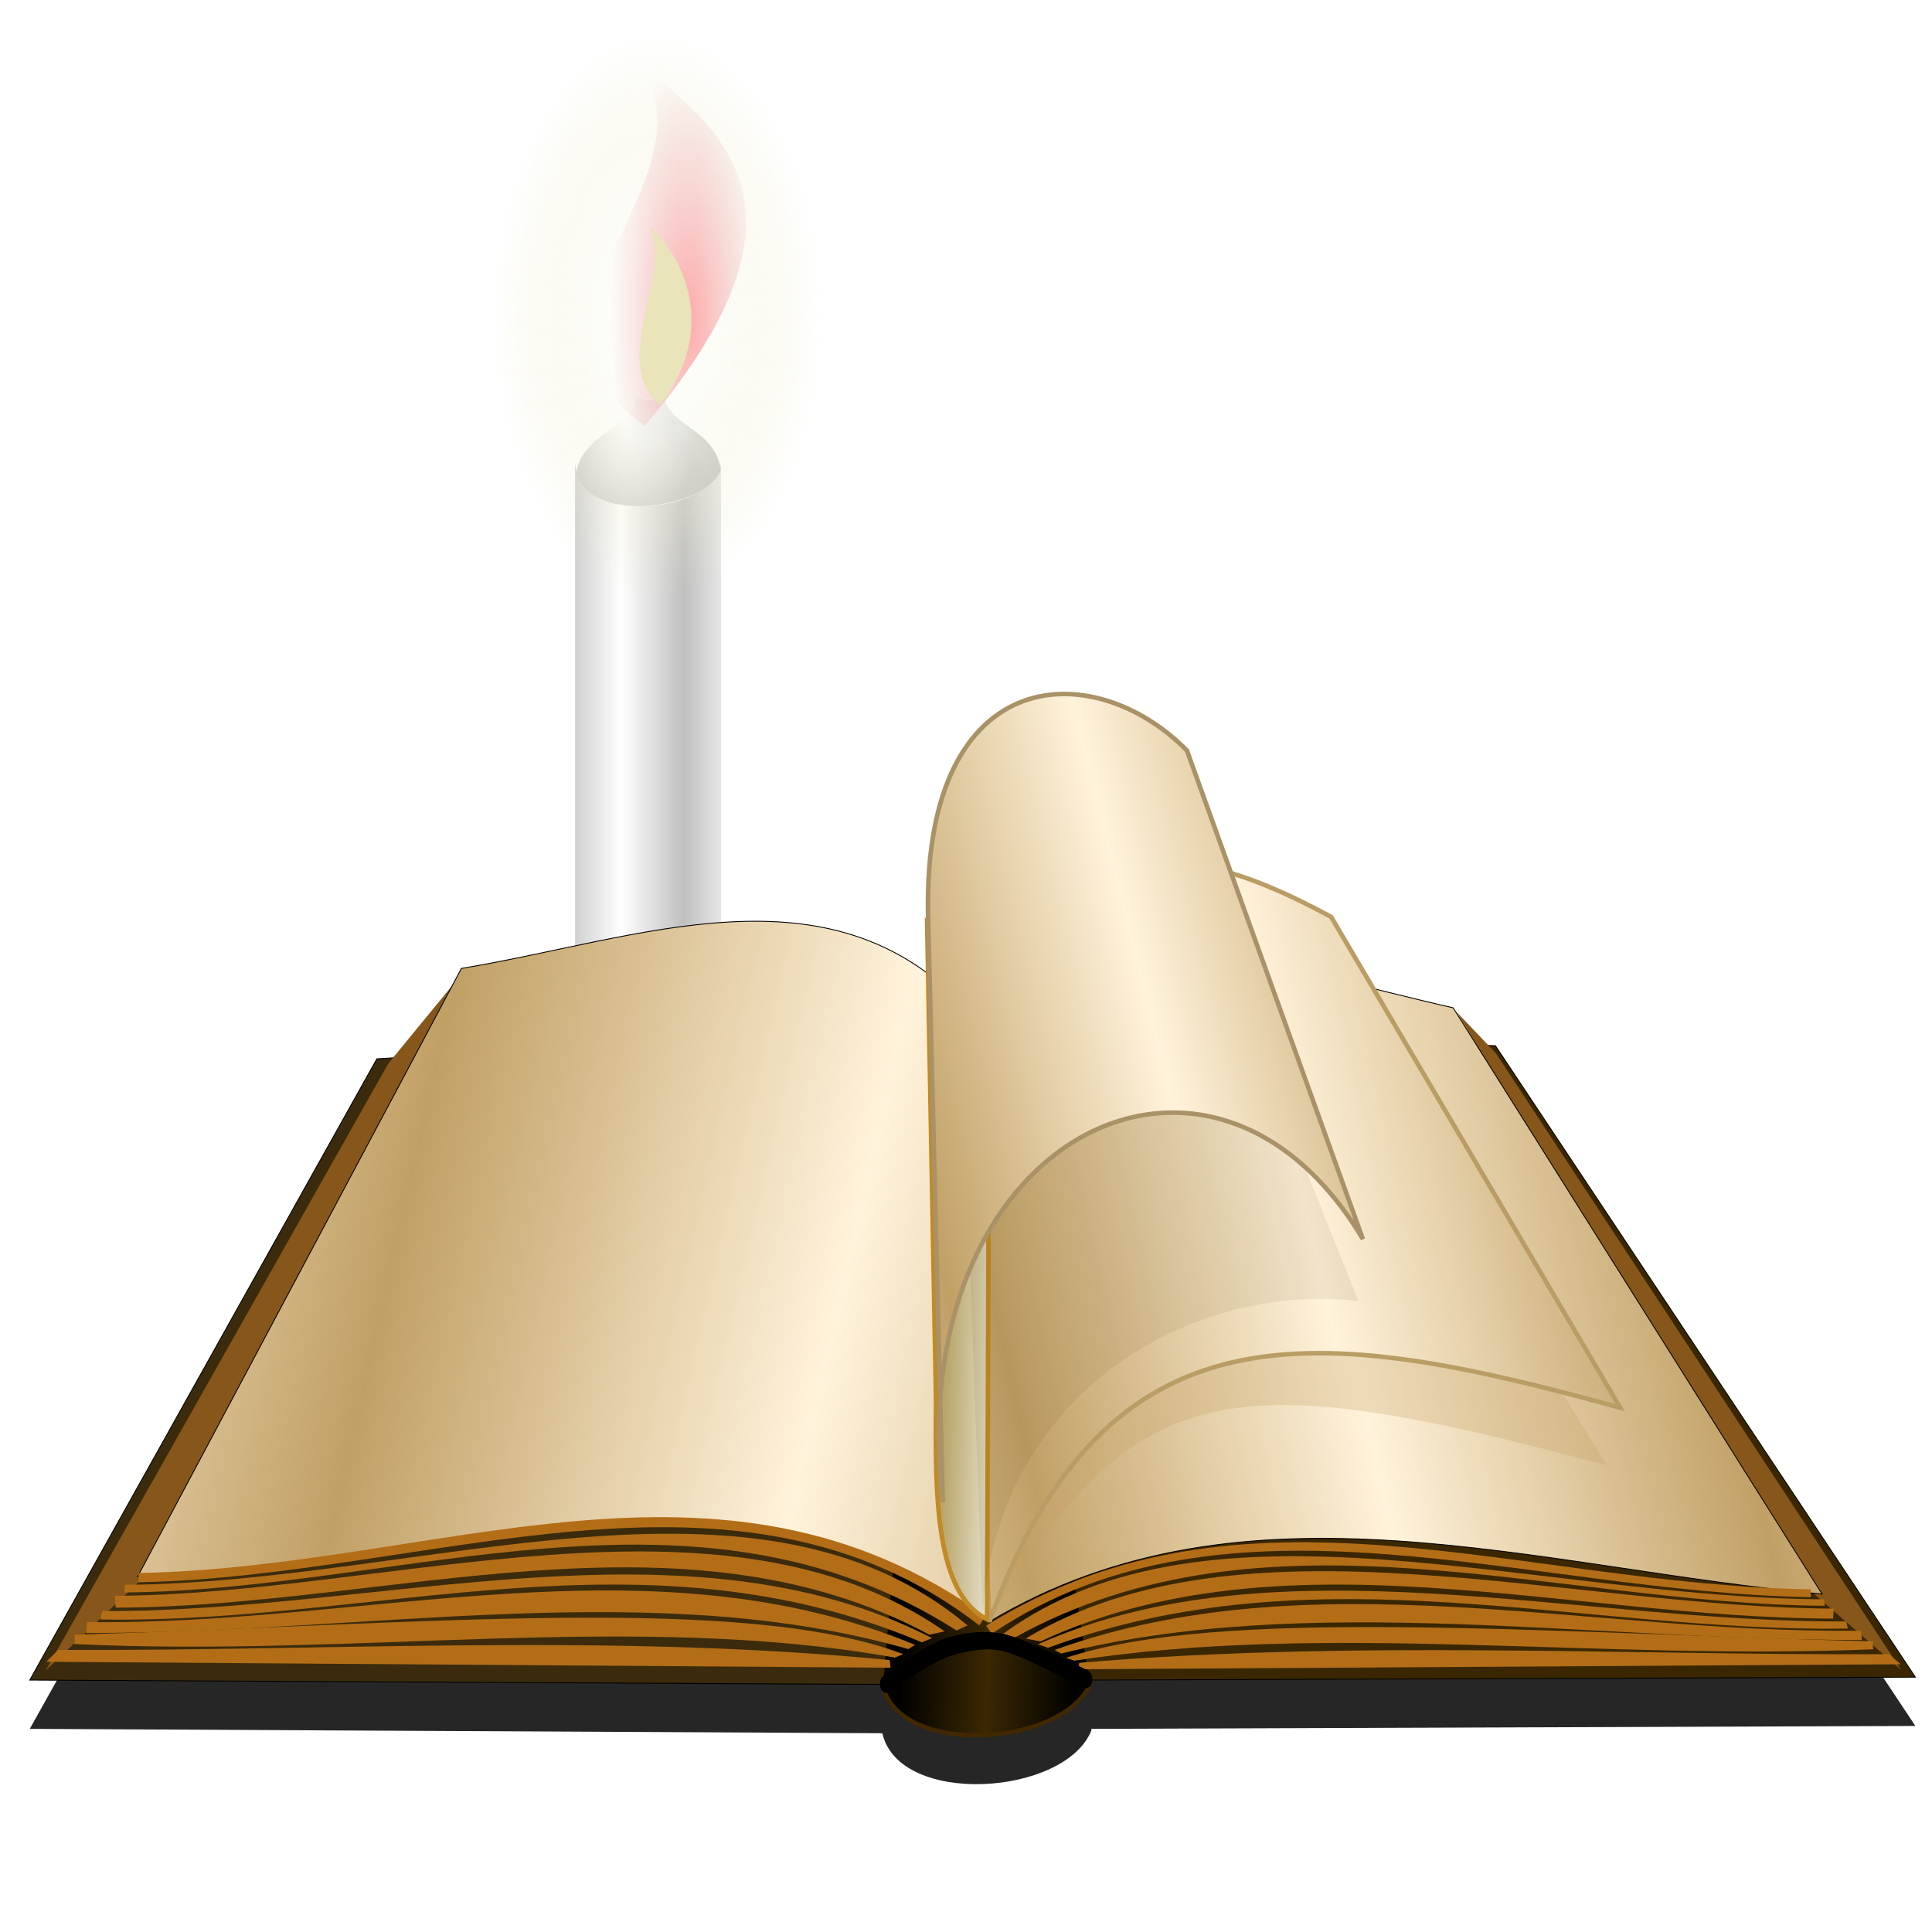<?xml version="1.0" encoding="UTF-8" standalone="no"?>
<!-- Created with Inkscape (http://www.inkscape.org/) -->

<svg
   xmlns:dc="http://purl.org/dc/elements/1.1/"
   xmlns:cc="http://creativecommons.org/ns#"
   xmlns:rdf="http://www.w3.org/1999/02/22-rdf-syntax-ns#"
   xmlns:svg="http://www.w3.org/2000/svg"
   xmlns="http://www.w3.org/2000/svg"
   xmlns:xlink="http://www.w3.org/1999/xlink"
   xmlns:sodipodi="http://sodipodi.sourceforge.net/DTD/sodipodi-0.dtd"
   xmlns:inkscape="http://www.inkscape.org/namespaces/inkscape"
   version="1.1"
   id="svg2"
   width="255"
   height="255"
   viewBox="0 0 255 255"
   sodipodi:docname="xfce4-dict.svg"
   inkscape:version="0.92.5 (2060ec1f9f, 2020-04-08)">
  <defs
     id="defs6">
    <linearGradient
       id="linearGradient1059">
      <stop
         id="stop1055"
         offset="0"
         style="stop-color:#b8a66a;stop-opacity:1" />
      <stop
         id="stop1057"
         offset="1"
         style="stop-color:white;stop-opacity:1" />
    </linearGradient>
    <linearGradient
       inkscape:collect="always"
       id="linearGradient849">
      <stop
         style="stop-color:#000000;stop-opacity:1"
         offset="0"
         id="stop845" />
      <stop
         style="stop-color:#3b2803;stop-opacity:1"
         offset="1"
         id="stop847" />
    </linearGradient>
    <linearGradient
       inkscape:collect="always"
       id="linearGradient833">
      <stop
         style="stop-color:#c1a065;stop-opacity:1"
         offset="0"
         id="stop829" />
      <stop
         style="stop-color:#fff3db;stop-opacity:1"
         offset="1"
         id="stop831" />
    </linearGradient>
    <linearGradient
       inkscape:collect="always"
       xlink:href="#linearGradient833"
       id="linearGradient835"
       x1="542.506"
       y1="1492.623"
       x2="1040.538"
       y2="1605.957"
       gradientUnits="userSpaceOnUse"
       spreadMethod="reflect"
       gradientTransform="matrix(0.115,0,0,0.115,-11.852,0.281)" />
    <linearGradient
       inkscape:collect="always"
       xlink:href="#linearGradient833"
       id="linearGradient843"
       x1="1206.158"
       y1="1467.805"
       x2="1615.96"
       y2="1376.138"
       gradientUnits="userSpaceOnUse"
       spreadMethod="reflect"
       gradientTransform="matrix(0.115,0,0,0.115,-11.852,0.281)" />
    <linearGradient
       inkscape:collect="always"
       xlink:href="#linearGradient849"
       id="linearGradient851"
       x1="1134.497"
       y1="1932.608"
       x2="1235.514"
       y2="1935.941"
       gradientUnits="userSpaceOnUse"
       spreadMethod="reflect"
       gradientTransform="matrix(0.115,0,0,0.115,-11.852,0.281)" />
    <filter
       inkscape:collect="always"
       style="color-interpolation-filters:sRGB"
       id="filter898"
       x="-0.017"
       width="1.033"
       y="-0.044"
       height="1.088">
      <feGaussianBlur
         inkscape:collect="always"
         stdDeviation="1.714"
         id="feGaussianBlur900" />
    </filter>
    <linearGradient
       inkscape:collect="always"
       id="linearGradient1311">
      <stop
         id="stop1305"
         stop-color="#ffffff"
         stop-opacity="0.608" />
      <stop
         id="stop1307"
         offset="0.443"
         stop-color="#f9f8ee"
         stop-opacity="0.535" />
      <stop
         offset="1"
         id="stop1309"
         stop-color="#e9e4b9"
         stop-opacity="0" />
    </linearGradient>
    <linearGradient
       id="linearGradient974"
       inkscape:collect="always">
      <stop
         stop-opacity="1"
         stop-color="#fdfdfd"
         id="stop970" />
      <stop
         stop-opacity="1"
         stop-color="#c0c0c0"
         id="stop972"
         offset="1" />
    </linearGradient>
    <linearGradient
       id="linearGradient964"
       inkscape:collect="always">
      <stop
         stop-opacity="1"
         stop-color="#ffffff"
         id="stop960" />
      <stop
         stop-opacity="1"
         stop-color="#c0c0c0"
         id="stop962"
         offset="1" />
    </linearGradient>
    <linearGradient
       id="linearGradient1186"
       inkscape:collect="always">
      <stop
         stop-opacity="0.229"
         stop-color="#ffffff"
         id="stop1182" />
      <stop
         stop-opacity="0"
         stop-color="#ffefaa"
         id="stop1184"
         offset="1" />
    </linearGradient>
    <linearGradient
       id="linearGradient1111"
       inkscape:collect="always">
      <stop
         stop-opacity="1"
         stop-color="#ffaaaa"
         id="stop1107" />
      <stop
         stop-opacity="0"
         stop-color="#e9b9b9"
         id="stop1109"
         offset="1" />
    </linearGradient>
    <filter
       color-interpolation-filters="sRGB"
       height="1.087"
       y="-0.044"
       width="1.192"
       x="-0.096"
       id="filter1139"
       inkscape:collect="always">
      <feGaussianBlur
         id="feGaussianBlur1141"
         stdDeviation="0.669"
         inkscape:collect="always" />
    </filter>
    <filter
       color-interpolation-filters="sRGB"
       height="1.036"
       y="-0.018"
       width="1.071"
       x="-0.036"
       id="filter1176"
       inkscape:collect="always">
      <feGaussianBlur
         id="feGaussianBlur1178"
         stdDeviation="0.457"
         inkscape:collect="always" />
    </filter>
    <radialGradient
       gradientTransform="translate(120.3,135.41)"
       gradientUnits="userSpaceOnUse"
       r="37.882"
       fy="76.13"
       fx="118.27"
       cy="76.13"
       cx="118.27"
       id="radialGradient1188"
       xlink:href="#linearGradient1186"
       inkscape:collect="always" />
    <radialGradient
       gradientTransform="rotate(19.811,-208.722,491.619)"
       r="37.882"
       fy="76.13"
       fx="118.27"
       cy="76.13"
       cx="118.27"
       gradientUnits="userSpaceOnUse"
       id="radialGradient1193"
       xlink:href="#linearGradient1186"
       inkscape:collect="always" />
    <linearGradient
       gradientTransform="matrix(0.85,0,0,0.85,42.911,4.013)"
       spreadMethod="reflect"
       gradientUnits="userSpaceOnUse"
       y2="154.1"
       x2="219.67"
       y1="154.1"
       x1="207.38"
       id="linearGradient966"
       xlink:href="#linearGradient964"
       inkscape:collect="always" />
    <radialGradient
       gradientUnits="userSpaceOnUse"
       gradientTransform="matrix(-0.006,1.506,-0.828,-0.003,270.979,-258.182)"
       r="14.164"
       fy="60.22"
       fx="208.27"
       cy="60.22"
       cx="208.27"
       id="radialGradient978"
       xlink:href="#linearGradient974"
       inkscape:collect="always" />
    <radialGradient
       r="45.915"
       fy="73.16"
       fx="114.54"
       cy="73.16"
       cx="114.54"
       gradientTransform="matrix(0.591,0,0,1.021,157.636,-37.073)"
       gradientUnits="userSpaceOnUse"
       id="radialGradient992"
       xlink:href="#linearGradient1311"
       inkscape:collect="always" />
    <radialGradient
       r="12.258"
       fy="65.26"
       fx="124.09"
       cy="65.26"
       cx="124.09"
       gradientTransform="matrix(1.253,-0.011,0.036,4.147,62.832,-229.615)"
       gradientUnits="userSpaceOnUse"
       id="radialGradient996"
       xlink:href="#linearGradient1111"
       inkscape:collect="always" />
    <clipPath
       id="clipPath762"
       clipPathUnits="userSpaceOnUse">
      <path
         inkscape:connector-curvature="0"
         id="path760"
         d="M 0,595.28 H 841.89 V 0 H 0 Z" />
    </clipPath>
    <linearGradient
       id="linearGradient3453">
      <stop
         style="stop-color:#dfe2f8;stop-opacity:0.263;"
         offset="0"
         id="stop3455" />
      <stop
         style="stop-color:#2343dc;stop-opacity:0.088;"
         offset="1"
         id="stop3457" />
    </linearGradient>
    <linearGradient
       id="linearGradient3447">
      <stop
         style="stop-color:#dfe2f8;stop-opacity:0.246;"
         offset="0"
         id="stop3449" />
      <stop
         style="stop-color:#2343dc;stop-opacity:0.079;"
         offset="1"
         id="stop3451" />
    </linearGradient>
    <linearGradient
       id="linearGradient3246">
      <stop
         id="stop3248"
         offset="0"
         style="stop-color:#dfe2f8;stop-opacity:0.557;" />
      <stop
         id="stop3250"
         offset="1"
         style="stop-color:#2343dc;stop-opacity:0.202;" />
    </linearGradient>
    <inkscape:perspective
       id="perspective2464"
       inkscape:persp3d-origin="372.04724 : 350.78739 : 1"
       inkscape:vp_z="744.09448 : 526.18109 : 1"
       inkscape:vp_y="0 : 1000 : 0"
       inkscape:vp_x="0 : 526.18109 : 1"
       sodipodi:type="inkscape:persp3d" />
    <radialGradient
       spreadMethod="reflect"
       gradientUnits="userSpaceOnUse"
       gradientTransform="matrix(1.042,0.458,-0.265,0.603,-157.4,373.405)"
       r="288.138"
       fy="-643.857"
       fx="337.648"
       cy="-643.857"
       cx="337.648"
       id="radialGradient3254"
       xlink:href="#linearGradient3246"
       inkscape:collect="always" />
    <radialGradient
       r="288.138"
       fy="-643.857"
       fx="337.648"
       cy="-643.857"
       cx="337.648"
       spreadMethod="reflect"
       gradientTransform="matrix(1.042,0.458,-0.265,0.603,-157.4,373.405)"
       gradientUnits="userSpaceOnUse"
       id="radialGradient3266"
       xlink:href="#linearGradient3246"
       inkscape:collect="always" />
    <radialGradient
       r="288.138"
       fy="-643.857"
       fx="337.648"
       cy="-643.857"
       cx="337.648"
       spreadMethod="reflect"
       gradientTransform="matrix(1.042,0.458,-0.265,0.603,-157.4,373.405)"
       gradientUnits="userSpaceOnUse"
       id="radialGradient3268"
       xlink:href="#linearGradient3246"
       inkscape:collect="always" />
    <radialGradient
       r="288.138"
       fy="-643.857"
       fx="337.648"
       cy="-643.857"
       cx="337.648"
       spreadMethod="reflect"
       gradientTransform="matrix(1.141,0.495,-0.338,0.78,-237.944,474.627)"
       gradientUnits="userSpaceOnUse"
       id="radialGradient3499"
       xlink:href="#linearGradient3246"
       inkscape:collect="always" />
    <radialGradient
       r="288.138"
       fy="-728.833"
       fx="517.407"
       cy="-728.833"
       cx="517.407"
       spreadMethod="reflect"
       gradientTransform="matrix(-1.255,0.223,-0.136,-0.766,1125.028,-503.129)"
       gradientUnits="userSpaceOnUse"
       id="radialGradient3501"
       xlink:href="#linearGradient3246"
       inkscape:collect="always" />
    <inkscape:perspective
       id="perspective2503"
       inkscape:persp3d-origin="128 : 85.333333 : 1"
       inkscape:vp_z="256 : 128 : 1"
       inkscape:vp_y="0 : 1000 : 0"
       inkscape:vp_x="0 : 128 : 1"
       sodipodi:type="inkscape:persp3d" />
    <linearGradient
       id="linearGradient3578">
      <stop
         style="stop-color:#000000;stop-opacity:1;"
         offset="0"
         id="stop3580" />
      <stop
         style="stop-color:#fffcfc;stop-opacity:1;"
         offset="1"
         id="stop3582" />
    </linearGradient>
    <radialGradient
       r="288.138"
       fy="-728.833"
       fx="517.407"
       cy="-728.833"
       cx="517.407"
       spreadMethod="reflect"
       gradientTransform="matrix(0.18,7.13736e-2,4.3547552e-2,-0.11,-8.629,-26.504)"
       gradientUnits="userSpaceOnUse"
       id="radialGradient2552"
       xlink:href="#linearGradient3447"
       inkscape:collect="always" />
    <radialGradient
       r="288.138"
       fy="-643.857"
       fx="337.648"
       cy="-643.857"
       cx="337.648"
       spreadMethod="reflect"
       gradientTransform="matrix(0.178,7.7011928e-2,-5.2910453e-2,0.121,73.894,154.23)"
       gradientUnits="userSpaceOnUse"
       id="radialGradient2555"
       xlink:href="#linearGradient3453"
       inkscape:collect="always" />
    <linearGradient
       id="linearGradient3387"
       inkscape:collect="always">
      <stop
         id="stop3389"
         offset="0"
         style="stop-color:#000000;stop-opacity:1;" />
      <stop
         id="stop3391"
         offset="1"
         style="stop-color:#ffffff;stop-opacity:1" />
    </linearGradient>
    <linearGradient
       id="linearGradient3369"
       inkscape:collect="always">
      <stop
         id="stop3371"
         offset="0"
         style="stop-color:#6465df;stop-opacity:1" />
      <stop
         id="stop3373"
         offset="1"
         style="stop-color:#ffffff;stop-opacity:1" />
    </linearGradient>
    <inkscape:perspective
       sodipodi:type="inkscape:persp3d"
       inkscape:vp_x="0 : 128 : 1"
       inkscape:vp_y="0 : 1000 : 0"
       inkscape:vp_z="256 : 128 : 1"
       inkscape:persp3d-origin="128 : 85.333333 : 1"
       id="perspective3039" />
    <linearGradient
       spreadMethod="reflect"
       gradientUnits="userSpaceOnUse"
       y2="50.574"
       x2="215.891"
       y1="113.364"
       x1="155.814"
       id="linearGradient3375"
       xlink:href="#linearGradient3369"
       inkscape:collect="always" />
    <linearGradient
       gradientUnits="userSpaceOnUse"
       y2="78.618"
       x2="-79.283"
       y1="145.672"
       x1="-81.182"
       id="linearGradient3393"
       xlink:href="#linearGradient3387"
       inkscape:collect="always" />
    <linearGradient
       gradientTransform="matrix(0.458,0,0,0.458,12.358,81.059)"
       y2="50.574"
       x2="215.891"
       y1="113.364"
       x1="155.814"
       spreadMethod="reflect"
       gradientUnits="userSpaceOnUse"
       id="linearGradient3403"
       xlink:href="#linearGradient3369"
       inkscape:collect="always" />
    <inkscape:perspective
       id="perspective2589"
       inkscape:persp3d-origin="250.0002 : 166.6668 : 1"
       inkscape:vp_z="500.0004 : 250.0002 : 1"
       inkscape:vp_y="0 : 1000 : 0"
       inkscape:vp_x="0 : 250.0002 : 1"
       sodipodi:type="inkscape:persp3d" />
    <linearGradient
       id="linearGradient2296">
      <stop
         id="stop2298"
         offset="0"
         style="stop-color:#6274ac;stop-opacity:1;" />
      <stop
         id="stop2300"
         offset="1"
         style="stop-color:#ffffff;stop-opacity:1;" />
    </linearGradient>
    <linearGradient
       id="linearGradient2284">
      <stop
         style="stop-color:#c8c6fd;stop-opacity:1;"
         offset="0"
         id="stop2290" />
      <stop
         style="stop-color:#000c66;stop-opacity:1;"
         offset="1"
         id="stop2292" />
    </linearGradient>
    <linearGradient
       id="linearGradient2797">
      <stop
         id="stop2799"
         offset="0"
         style="stop-color:#d1ff8d;stop-opacity:0;" />
      <stop
         style="stop-color:#a5af46;stop-opacity:0;"
         offset="0.5"
         id="stop2278" />
      <stop
         id="stop2280"
         offset="0.75"
         style="stop-color:#6b8723;stop-opacity:0.29;" />
      <stop
         id="stop2801"
         offset="1"
         style="stop-color:#446000;stop-opacity:1;" />
    </linearGradient>
    <linearGradient
       inkscape:collect="always"
       id="linearGradient2837">
      <stop
         style="stop-color:white;stop-opacity:1"
         offset="0"
         id="stop2839" />
      <stop
         style="stop-color:black;stop-opacity:1"
         offset="1"
         id="stop2841" />
    </linearGradient>
    <linearGradient
       gradientUnits="userSpaceOnUse"
       y2="172.182"
       x2="165.021"
       y1="190.767"
       x1="165.021"
       id="linearGradient2819"
       xlink:href="#linearGradient2837"
       inkscape:collect="always" />
    <linearGradient
       gradientUnits="userSpaceOnUse"
       y2="190.767"
       x2="177.701"
       y1="172.182"
       x1="177.021"
       id="linearGradient2827"
       xlink:href="#linearGradient2837"
       inkscape:collect="always" />
    <linearGradient
       gradientUnits="userSpaceOnUse"
       y2="53.922"
       x2="122.81"
       y1="165.719"
       x1="123.62"
       id="linearGradient2835"
       xlink:href="#linearGradient2837"
       inkscape:collect="always" />
    <linearGradient
       spreadMethod="reflect"
       gradientUnits="userSpaceOnUse"
       y2="165.719"
       x2="145.413"
       y1="77.37"
       x1="144.808"
       id="linearGradient2849"
       xlink:href="#linearGradient2837"
       inkscape:collect="always" />
    <linearGradient
       gradientUnits="userSpaceOnUse"
       y2="204.896"
       x2="113.72"
       y1="41.947"
       x1="121.576"
       id="linearGradient2857"
       xlink:href="#linearGradient2837"
       inkscape:collect="always" />
    <linearGradient
       gradientUnits="userSpaceOnUse"
       y2="42.245"
       x2="150.117"
       y1="202.215"
       x1="142.97"
       id="linearGradient2865"
       xlink:href="#linearGradient2837"
       inkscape:collect="always" />
    <radialGradient
       inkscape:collect="always"
       xlink:href="#linearGradient2843"
       id="radialGradient2851"
       cx="176.72"
       cy="180.444"
       fx="176.72"
       fy="180.444"
       r="31.044"
       gradientTransform="matrix(0.755,3.976438e-2,-4.166753e-2,0.791,50.884,29.535)"
       gradientUnits="userSpaceOnUse"
       spreadMethod="reflect" />
    <linearGradient
       inkscape:collect="always"
       xlink:href="#linearGradient2812"
       id="linearGradient2818"
       x1="176.827"
       y1="236.482"
       x2="41.407"
       y2="-2.121"
       gradientUnits="userSpaceOnUse" />
    <radialGradient
       inkscape:collect="always"
       xlink:href="#linearGradient2804"
       id="radialGradient2810"
       cx="162.274"
       cy="162.09"
       fx="162.274"
       fy="162.09"
       r="107.669"
       gradientTransform="matrix(4.615088e-2,-1.563,1.354,3.997586e-2,-64.674,413.039)"
       gradientUnits="userSpaceOnUse" />
    <linearGradient
       inkscape:collect="always"
       xlink:href="#linearGradient2784"
       id="linearGradient2802"
       gradientUnits="userSpaceOnUse"
       x1="227.377"
       y1="132.288"
       x2="183.265"
       y2="183.267" />
    <linearGradient
       inkscape:collect="always"
       xlink:href="#linearGradient2776"
       id="linearGradient2800"
       gradientUnits="userSpaceOnUse"
       gradientTransform="translate(1.091,103.632)"
       x1="224.81"
       y1="27.97"
       x2="168.538"
       y2="98.264" />
    <linearGradient
       inkscape:collect="always"
       xlink:href="#linearGradient2768"
       id="linearGradient2798"
       gradientUnits="userSpaceOnUse"
       gradientTransform="translate(2.727,101.996)"
       x1="227.384"
       y1="37.255"
       x2="158.175"
       y2="114.137" />
    <linearGradient
       inkscape:collect="always"
       id="linearGradient2768">
      <stop
         style="stop-color:#747474;stop-opacity:1"
         offset="0"
         id="stop2770" />
      <stop
         style="stop-color:#949494;stop-opacity:0"
         offset="1"
         id="stop2772" />
    </linearGradient>
    <linearGradient
       inkscape:collect="always"
       id="linearGradient2776">
      <stop
         style="stop-color:#888888;stop-opacity:1"
         offset="0"
         id="stop2778" />
      <stop
         style="stop-color:black;stop-opacity:0;"
         offset="1"
         id="stop2780" />
    </linearGradient>
    <linearGradient
       inkscape:collect="always"
       id="linearGradient2784">
      <stop
         style="stop-color:#7d7d7d;stop-opacity:0.853"
         offset="0"
         id="stop2786" />
      <stop
         style="stop-color:#8e8e8e;stop-opacity:0"
         offset="1"
         id="stop2788" />
    </linearGradient>
    <linearGradient
       id="linearGradient2804">
      <stop
         style="stop-color:white;stop-opacity:1"
         offset="0"
         id="stop2806" />
      <stop
         style="stop-color:#d7d6c9;stop-opacity:1"
         offset="1"
         id="stop2808" />
    </linearGradient>
    <linearGradient
       inkscape:collect="always"
       id="linearGradient2812">
      <stop
         style="stop-color:#acacac;stop-opacity:1"
         offset="0"
         id="stop2814" />
      <stop
         style="stop-color:white;stop-opacity:1"
         offset="1"
         id="stop2816" />
    </linearGradient>
    <linearGradient
       id="linearGradient2843">
      <stop
         style="stop-color:#dbd1ae;stop-opacity:1;"
         offset="0"
         id="stop2845" />
      <stop
         style="stop-color:white;stop-opacity:1"
         offset="1"
         id="stop2847" />
    </linearGradient>
    <inkscape:perspective
       sodipodi:type="inkscape:persp3d"
       inkscape:vp_x="0 : 127.5 : 1"
       inkscape:vp_y="0 : 1000 : 0"
       inkscape:vp_z="255 : 127.5 : 1"
       inkscape:persp3d-origin="127.5 : 85 : 1"
       id="perspective54" />
    <linearGradient
       id="linearGradient3448">
      <stop
         style="stop-color:#000000;stop-opacity:1;"
         offset="0"
         id="stop3450" />
      <stop
         id="stop3456"
         offset="0.5"
         style="stop-color:#000000;stop-opacity:1;" />
      <stop
         style="stop-color:#000000;stop-opacity:1;"
         offset="0.75"
         id="stop3458" />
      <stop
         style="stop-color:#000000;stop-opacity:0;"
         offset="1"
         id="stop3452" />
    </linearGradient>
    <radialGradient
       r="107.669"
       fy="162.09"
       fx="162.274"
       cy="162.09"
       cx="162.274"
       gradientTransform="matrix(4.615088e-2,-1.563,1.354,3.997586e-2,-64.674,413.039)"
       gradientUnits="userSpaceOnUse"
       id="radialGradient3275"
       xlink:href="#linearGradient2804"
       inkscape:collect="always" />
    <radialGradient
       r="31.044"
       fy="180.444"
       fx="176.72"
       cy="180.444"
       cx="176.72"
       spreadMethod="reflect"
       gradientTransform="matrix(0.755,3.976438e-2,-4.166753e-2,0.791,50.884,29.535)"
       gradientUnits="userSpaceOnUse"
       id="radialGradient3285"
       xlink:href="#linearGradient2843"
       inkscape:collect="always" />
    <radialGradient
       r="107.669"
       fy="162.09"
       fx="162.274"
       cy="162.09"
       cx="162.274"
       gradientTransform="matrix(4.615088e-2,-1.563,1.354,3.997586e-2,-64.674,413.039)"
       gradientUnits="userSpaceOnUse"
       id="radialGradient3330"
       xlink:href="#linearGradient2804"
       inkscape:collect="always" />
    <radialGradient
       r="31.044"
       fy="180.444"
       fx="176.72"
       cy="180.444"
       cx="176.72"
       spreadMethod="reflect"
       gradientTransform="matrix(0.755,3.976438e-2,-4.166753e-2,0.791,50.884,29.535)"
       gradientUnits="userSpaceOnUse"
       id="radialGradient3340"
       xlink:href="#linearGradient2843"
       inkscape:collect="always" />
    <radialGradient
       r="288.138"
       fy="-643.857"
       fx="337.648"
       cy="-643.857"
       cx="337.648"
       spreadMethod="reflect"
       gradientTransform="matrix(0.178,7.7011928e-2,-5.2910453e-2,0.121,73.894,154.23)"
       gradientUnits="userSpaceOnUse"
       id="radialGradient3342"
       xlink:href="#linearGradient3453"
       inkscape:collect="always" />
    <radialGradient
       r="288.138"
       fy="-728.833"
       fx="517.407"
       cy="-728.833"
       cx="517.407"
       spreadMethod="reflect"
       gradientTransform="matrix(0.18,7.13736e-2,4.3547552e-2,-0.11,-8.629,-26.504)"
       gradientUnits="userSpaceOnUse"
       id="radialGradient3344"
       xlink:href="#linearGradient3447"
       inkscape:collect="always" />
    <radialGradient
       r="288.138"
       fy="-643.857"
       fx="337.648"
       cy="-643.857"
       cx="337.648"
       spreadMethod="reflect"
       gradientTransform="matrix(1.141,0.495,-0.338,0.78,-237.944,474.627)"
       gradientUnits="userSpaceOnUse"
       id="radialGradient3346"
       xlink:href="#linearGradient3246"
       inkscape:collect="always" />
    <radialGradient
       r="288.138"
       fy="-728.833"
       fx="517.407"
       cy="-728.833"
       cx="517.407"
       spreadMethod="reflect"
       gradientTransform="matrix(-1.255,0.223,-0.136,-0.766,1125.028,-503.129)"
       gradientUnits="userSpaceOnUse"
       id="radialGradient3348"
       xlink:href="#linearGradient3246"
       inkscape:collect="always" />
    <radialGradient
       r="288.138"
       fy="-643.857"
       fx="337.648"
       cy="-643.857"
       cx="337.648"
       spreadMethod="reflect"
       gradientTransform="matrix(0.178,7.7011928e-2,-5.2910453e-2,0.121,73.894,154.23)"
       gradientUnits="userSpaceOnUse"
       id="radialGradient3509"
       xlink:href="#linearGradient3453"
       inkscape:collect="always" />
    <radialGradient
       r="288.138"
       fy="-728.833"
       fx="517.407"
       cy="-728.833"
       cx="517.407"
       spreadMethod="reflect"
       gradientTransform="matrix(0.18,7.13736e-2,4.3547552e-2,-0.11,-8.629,-26.504)"
       gradientUnits="userSpaceOnUse"
       id="radialGradient3511"
       xlink:href="#linearGradient3447"
       inkscape:collect="always" />
    <radialGradient
       r="288.138"
       fy="-643.857"
       fx="337.648"
       cy="-643.857"
       cx="337.648"
       spreadMethod="reflect"
       gradientTransform="matrix(1.141,0.495,-0.338,0.78,-237.944,474.627)"
       gradientUnits="userSpaceOnUse"
       id="radialGradient3513"
       xlink:href="#linearGradient3246"
       inkscape:collect="always" />
    <radialGradient
       r="288.138"
       fy="-728.833"
       fx="517.407"
       cy="-728.833"
       cx="517.407"
       spreadMethod="reflect"
       gradientTransform="matrix(-1.255,0.223,-0.136,-0.766,1125.028,-503.129)"
       gradientUnits="userSpaceOnUse"
       id="radialGradient3515"
       xlink:href="#linearGradient3246"
       inkscape:collect="always" />
    <radialGradient
       r="288.138"
       fy="-728.833"
       fx="517.407"
       cy="-728.833"
       cx="517.407"
       spreadMethod="reflect"
       gradientTransform="matrix(0.126,0.139,8.4902665e-2,-7.6929815e-2,74.725,-35.185)"
       gradientUnits="userSpaceOnUse"
       id="radialGradient3551"
       xlink:href="#linearGradient3447"
       inkscape:collect="always" />
    <radialGradient
       r="288.138"
       fy="-643.857"
       fx="337.648"
       cy="-643.857"
       cx="337.648"
       spreadMethod="reflect"
       gradientTransform="matrix(0.123,0.144,-9.8146081e-2,8.3258954e-2,69.58,159.053)"
       gradientUnits="userSpaceOnUse"
       id="radialGradient3554"
       xlink:href="#linearGradient3453"
       inkscape:collect="always" />
    <linearGradient
       inkscape:collect="always"
       xlink:href="#linearGradient833"
       id="linearGradient1041"
       gradientUnits="userSpaceOnUse"
       gradientTransform="matrix(0.115,0,0,0.115,-16.829,-10.552)"
       x1="1206.158"
       y1="1467.805"
       x2="1501.884"
       y2="1393.883"
       spreadMethod="reflect" />
    <linearGradient
       inkscape:collect="always"
       xlink:href="#linearGradient1059"
       id="linearGradient1053"
       x1="125.316"
       y1="167.378"
       x2="135.173"
       y2="167.67"
       gradientUnits="userSpaceOnUse" />
    <linearGradient
       inkscape:collect="always"
       xlink:href="#linearGradient833"
       id="linearGradient1063"
       gradientUnits="userSpaceOnUse"
       gradientTransform="matrix(0.115,0,0,0.115,-11.852,0.281)"
       x1="1228.973"
       y1="1427.244"
       x2="1593.145"
       y2="1345.717"
       spreadMethod="reflect" />
    <filter
       inkscape:collect="always"
       style="color-interpolation-filters:sRGB"
       id="filter1064"
       x="-0.024"
       width="1.049"
       y="-0.024"
       height="1.047">
      <feGaussianBlur
         inkscape:collect="always"
         stdDeviation="0.858"
         id="feGaussianBlur1066" />
    </filter>
    <filter
       inkscape:collect="always"
       style="color-interpolation-filters:sRGB"
       id="filter1080"
       x="-0.036"
       width="1.072"
       y="-0.018"
       height="1.036">
      <feGaussianBlur
         inkscape:collect="always"
         stdDeviation="0.788"
         id="feGaussianBlur1082" />
    </filter>
  </defs>
  <sodipodi:namedview
     pagecolor="#ff0000"
     bordercolor="#666666"
     borderopacity="1"
     objecttolerance="10"
     gridtolerance="10"
     guidetolerance="10"
     inkscape:pageopacity="0"
     inkscape:pageshadow="2"
     inkscape:window-width="640"
     inkscape:window-height="480"
     id="namedview4"
     showgrid="false"
     inkscape:snap-global="false"
     inkscape:zoom="3.4156863"
     inkscape:cx="127.5"
     inkscape:cy="127.5"
     inkscape:current-layer="svg2" />
  <g
     id="g1003"
     transform="matrix(0.79,0,0,0.79,-91.181,11.962)">
    <path
       stroke-miterlimit="4"
       sodipodi:nodetypes="cssscc"
       inkscape:connector-curvature="0"
       id="rect957"
       d="M 235.882,62.309 V 200.787 c 0,3.806 -5.437,6.869 -12.191,6.869 -6.754,0 -12.191,-3.064 -12.191,-6.869 V 62.309 c 1.31,10.425 22.949,8.416 24.383,0 z"
       style="opacity:1;fill:url(#linearGradient966);fill-opacity:1;stroke:none;stroke-width:1.275;stroke-linecap:round;stroke-linejoin:round;stroke-miterlimit:4;stroke-dasharray:none;stroke-dashoffset:0;stroke-opacity:0.445" />
    <path
       sodipodi:nodetypes="ccccc"
       inkscape:connector-curvature="0"
       id="path968"
       d="m 211.761,63.726 c 1.947,8.918 21.702,6.202 24.075,-0.323 -0.858,-6.874 -8.543,-7.129 -9.448,-12.264 -1.456,0.211 -2.452,1.344 -4.686,0 -0.165,4.951 -9.157,6.275 -9.942,12.587 z"
       style="fill:url(#radialGradient978);fill-opacity:1;stroke:none;stroke-width:0.85;stroke-linecap:butt;stroke-linejoin:miter;stroke-opacity:1" />
    <g
       id="g984"
       transform="matrix(0.85,0,0,0.687,21.812,-99.173)"
       style="opacity:0.557">
      <path
         stroke-miterlimit="4"
         inkscape:connector-curvature="0"
         id="path980"
         d="m 235.072,208.048 -12.198,-34.389 15.691,32.942 15.691,-32.942 -12.198,34.389 34.389,-12.198 -32.942,15.691 32.942,15.691 -34.389,-12.198 12.198,34.389 -15.691,-32.942 -15.691,32.942 12.198,-34.389 -34.389,12.198 32.942,-15.691 -32.942,-15.691 z"
         style="opacity:1;fill:url(#radialGradient1188);fill-opacity:1;stroke:none;stroke-width:1.5;stroke-linecap:round;stroke-linejoin:round;stroke-miterlimit:4;stroke-dasharray:none;stroke-dashoffset:0;stroke-opacity:0.445" />
      <path
         stroke-miterlimit="4"
         inkscape:connector-curvature="0"
         d="m 237.625,207.071 0.179,-36.488 3.598,36.311 25.927,-25.675 -23.131,28.22 36.488,0.179 -36.311,3.598 25.675,25.927 -28.22,-23.131 -0.179,36.488 -3.598,-36.311 -25.927,25.675 23.131,-28.22 -36.488,-0.179 36.311,-3.598 -25.675,-25.927 z"
         id="path982"
         style="opacity:1;fill:url(#radialGradient1193);fill-opacity:1;stroke:none;stroke-width:1.5;stroke-linecap:round;stroke-linejoin:round;stroke-miterlimit:4;stroke-dasharray:none;stroke-dashoffset:0;stroke-opacity:0.445" />
    </g>
    <ellipse
       stroke-miterlimit="4"
       id="ellipse990"
       cx="225.346"
       cy="37.642"
       rx="27.14"
       ry="46.893"
       style="opacity:1;fill:url(#radialGradient992);fill-opacity:1;stroke:none;stroke-width:1.308;stroke-linecap:round;stroke-linejoin:round;stroke-miterlimit:4;stroke-dasharray:none;stroke-dashoffset:0;stroke-opacity:0.445" />
    <path
       transform="matrix(0.85,0,0,0.85,42.911,4.013)"
       sodipodi:nodetypes="ccc"
       inkscape:connector-curvature="0"
       id="path994"
       d="M 212.032,61.194 C 246.256,20.736 229.737,4.572 211.595,-9.504 225.688,14.738 182.164,39.405 212.032,61.194 Z"
       style="fill:url(#radialGradient996);fill-opacity:1;stroke:none;stroke-width:1.743;stroke-linecap:butt;stroke-linejoin:miter;stroke-opacity:1;filter:url(#filter1176)" />
    <path
       transform="matrix(0.539,0,0,0.539,186.318,-10.53)"
       d="m 73.135,116.985 c 18.572,-24.548 6.408,-46.826 -3.436,-55.367 7.647,14.71 -12.771,42.146 3.436,55.367 z"
       id="path998"
       inkscape:connector-curvature="0"
       sodipodi:nodetypes="ccc"
       style="fill:#e9e4b9;fill-opacity:1;stroke:none;stroke-width:1;stroke-linecap:butt;stroke-linejoin:miter;stroke-opacity:1;filter:url(#filter1139)" />
  </g>
  <path
     style="fill:#000000;fill-opacity:0.848;stroke:none;stroke-width:0.115px;stroke-linecap:butt;stroke-linejoin:miter;stroke-opacity:1;filter:url(#filter898)"
     d="m 123.654,141.574 -0.018,0.203 -73.895,4.416 -45.811,81.996 112.529,0.576 c 2.196,9.729 24.152,8.286 27.596,-0.383 l -0.029,-0.195 108.781,-0.383 -55.434,-83.344 -66.02,-2.297 -0.002,-0.014 z"
     id="path887"
     inkscape:connector-curvature="0" />
  <path
     style="fill:#3b2b0c;fill-opacity:1;stroke:#000000;stroke-width:0.115px;stroke-linecap:butt;stroke-linejoin:miter;stroke-opacity:1"
     d="m 3.931,221.749 112.794,0.577 7.122,-87.001 -74.105,4.427 z"
     id="path817"
     inkscape:connector-curvature="0" />
  <path
     style="fill:url(#linearGradient851);fill-opacity:1;stroke:#412800;stroke-width:0.554;stroke-linecap:butt;stroke-linejoin:miter;stroke-miterlimit:4;stroke-dasharray:none;stroke-opacity:1"
     d="m 116.34,221.749 c 1.435,10.367 24.206,9.031 27.717,0.192 l -12.704,-86.231 -7.699,-0.577 z"
     id="path819"
     inkscape:connector-curvature="0"
     sodipodi:nodetypes="ccccc" />
  <path
     style="fill:#3a2702;fill-opacity:1;stroke:#000000;stroke-width:0.115px;stroke-linecap:butt;stroke-linejoin:miter;stroke-opacity:1"
     d="m 143.672,221.749 109.136,-0.385 -55.434,-83.344 -66.406,-2.31 z"
     id="path821"
     inkscape:connector-curvature="0" />
  <path
     style="fill:#86561a;fill-opacity:1;stroke:none;stroke-width:0.115px;stroke-linecap:butt;stroke-linejoin:miter;stroke-opacity:1"
     d="M 51.256,140.366 61.121,128.336 19.738,207.493 6.023,220.486 Z"
     id="path877"
     inkscape:connector-curvature="0" />
  <path
     style="fill:url(#linearGradient835);fill-opacity:1;stroke:#000000;stroke-width:0.115px;stroke-linecap:butt;stroke-linejoin:miter;stroke-opacity:1"
     d="m 60.905,127.818 -42.731,80.264 c 37.525,0.459 75.793,-19.514 112.409,5.967 l -3.08,-81.034 c -18.155,-19.379 -43.111,-9.083 -66.598,-5.197 z"
     id="path823"
     inkscape:connector-curvature="0"
     sodipodi:nodetypes="ccccc" />
  <path
     inkscape:connector-curvature="0"
     id="path879"
     d="m 197.429,139.002 -5.21,-5.471 47.308,76.936 11.387,9.924 z"
     style="fill:#86561a;fill-opacity:1;stroke:none;stroke-width:0.115px;stroke-linecap:butt;stroke-linejoin:miter;stroke-opacity:1"
     sodipodi:nodetypes="ccccc" />
  <path
     style="fill:url(#linearGradient843);fill-opacity:1;stroke:#000000;stroke-width:0.115px;stroke-linecap:butt;stroke-linejoin:miter;stroke-opacity:1"
     d="m 130.583,214.049 -3.08,-81.034 c 17.497,-13.941 41.395,-5.189 64.288,0 l 48.698,77.377 c -37.224,-3.305 -75.984,-16.618 -109.906,3.657 z"
     id="path825"
     inkscape:connector-curvature="0"
     sodipodi:nodetypes="ccccc" />
  <g
     id="g857"
     transform="matrix(0.115,0,0,0.115,-3.601,112.918)">
    <path
       inkscape:connector-curvature="0"
       id="path831"
       d="M 67.221,941.631 191.516,821.141"
       style="fill:#b36d17;fill-opacity:1;stroke:none;stroke-width:1px;stroke-linecap:butt;stroke-linejoin:miter;stroke-opacity:1" />
    <path
       sodipodi:nodetypes="ccccc"
       inkscape:connector-curvature="0"
       id="path835"
       d="m 190.291,823.427 v 10.68 c 337.959,-6.663 684.679,-166.643 965.049,49.515 l 6.796,-10.68 C 857.61,654.354 534.852,817.461 190.291,823.427 Z"
       style="fill:#b36d17;fill-opacity:1;stroke:none;stroke-width:1px;stroke-linecap:butt;stroke-linejoin:miter;stroke-opacity:1" />
    <path
       sodipodi:nodetypes="ccccc"
       inkscape:connector-curvature="0"
       id="path837"
       d="m 174.757,837.019 c 342.639,-2.234 723.83,-157.536 966.99,46.602 l -12.621,5.825 C 829.949,698.384 493.661,843.647 173.786,845.757 Z"
       style="fill:#b36d17;fill-opacity:1;stroke:none;stroke-width:1px;stroke-linecap:butt;stroke-linejoin:miter;stroke-opacity:1" />
    <path
       sodipodi:nodetypes="ccccc"
       inkscape:connector-curvature="0"
       id="path839"
       d="m 163.107,849.641 0.971,13.592 c 313.314,-0.739 648.213,-121.996 933.981,31.068 l 17.476,-3.884 C 859.103,712.227 476.673,848.529 163.107,849.641 Z"
       style="fill:#b36d17;fill-opacity:1;stroke:none;stroke-width:1px;stroke-linecap:butt;stroke-linejoin:miter;stroke-opacity:1" />
    <path
       sodipodi:nodetypes="ccccc"
       inkscape:connector-curvature="0"
       id="path841"
       d="m 148.544,867.117 c 319.207,1.85 671.482,-113.665 952.427,31.068 l -11.651,4.854 C 770.874,767.849 465.049,882.165 146.602,876.825 Z"
       style="fill:#b36d17;fill-opacity:1;stroke:none;stroke-width:1px;stroke-linecap:butt;stroke-linejoin:miter;stroke-opacity:1" />
    <path
       sodipodi:nodetypes="ccccc"
       inkscape:connector-curvature="0"
       id="path843"
       d="m 131.068,879.738 c 321.306,4.554 645.994,-99.729 950.485,26.214 l -7.767,4.854 C 782.894,827.428 458.139,892.618 130.097,892.359 Z"
       style="fill:#b36d17;fill-opacity:1;stroke:none;stroke-width:1px;stroke-linecap:butt;stroke-linejoin:miter;stroke-opacity:1" />
    <path
       sodipodi:nodetypes="ccccc"
       inkscape:connector-curvature="0"
       id="path845"
       d="m 116.505,894.301 c 399.949,-12.012 769.502,-47.067 951.456,22.33 l -9.709,3.883 c -298.065,-53.025 -614.989,0.183 -941.748,-15.534 0.583,-4.605 1.211,-3.643 0,-10.68 z"
       style="fill:#b36d17;fill-opacity:1;stroke:none;stroke-width:1px;stroke-linecap:butt;stroke-linejoin:miter;stroke-opacity:1" />
    <path
       sodipodi:nodetypes="ccccc"
       inkscape:connector-curvature="0"
       id="path847"
       d="m 98.058,911.777 c 317.928,1.349 634.141,-19.595 954.369,11.65 l 0.971,8.738 -968.932,-6.796 z"
       style="fill:#b36d17;fill-opacity:1;stroke:none;stroke-width:1px;stroke-linecap:butt;stroke-linejoin:miter;stroke-opacity:1" />
  </g>
  <g
     id="g875"
     transform="matrix(-0.112,0,0,0.097,260.312,129.9)">
    <path
       style="fill:#b36d17;fill-opacity:1;stroke:none;stroke-width:1px;stroke-linecap:butt;stroke-linejoin:miter;stroke-opacity:1"
       d="M 67.221,941.631 191.516,821.141"
       id="path859"
       inkscape:connector-curvature="0" />
    <path
       style="fill:#b36d17;fill-opacity:1;stroke:none;stroke-width:1px;stroke-linecap:butt;stroke-linejoin:miter;stroke-opacity:1"
       d="m 190.291,823.427 v 10.68 c 337.959,-6.663 684.679,-166.643 965.049,49.515 l 6.796,-10.68 C 857.61,654.354 534.852,817.461 190.291,823.427 Z"
       id="path861"
       inkscape:connector-curvature="0"
       sodipodi:nodetypes="ccccc" />
    <path
       style="fill:#b36d17;fill-opacity:1;stroke:none;stroke-width:1px;stroke-linecap:butt;stroke-linejoin:miter;stroke-opacity:1"
       d="m 174.757,837.019 c 342.639,-2.234 723.83,-157.536 966.99,46.602 l -12.621,5.825 C 829.949,698.384 493.661,843.647 173.786,845.757 Z"
       id="path863"
       inkscape:connector-curvature="0"
       sodipodi:nodetypes="ccccc" />
    <path
       style="fill:#b36d17;fill-opacity:1;stroke:none;stroke-width:1px;stroke-linecap:butt;stroke-linejoin:miter;stroke-opacity:1"
       d="m 163.107,849.641 0.971,13.592 c 313.314,-0.739 648.213,-121.996 933.981,31.068 l 17.476,-3.884 C 859.103,712.227 476.673,848.529 163.107,849.641 Z"
       id="path865"
       inkscape:connector-curvature="0"
       sodipodi:nodetypes="ccccc" />
    <path
       style="fill:#b36d17;fill-opacity:1;stroke:none;stroke-width:1px;stroke-linecap:butt;stroke-linejoin:miter;stroke-opacity:1"
       d="m 148.544,867.117 c 319.207,1.85 671.482,-113.665 952.427,31.068 l -11.651,4.854 C 770.874,767.849 465.049,882.165 146.602,876.825 Z"
       id="path867"
       inkscape:connector-curvature="0"
       sodipodi:nodetypes="ccccc" />
    <path
       style="fill:#b36d17;fill-opacity:1;stroke:none;stroke-width:1px;stroke-linecap:butt;stroke-linejoin:miter;stroke-opacity:1"
       d="m 131.068,879.738 c 321.306,4.554 645.994,-99.729 950.485,26.214 l -7.767,4.854 C 782.894,827.428 458.139,892.618 130.097,892.359 Z"
       id="path869"
       inkscape:connector-curvature="0"
       sodipodi:nodetypes="ccccc" />
    <path
       style="fill:#b36d17;fill-opacity:1;stroke:none;stroke-width:1px;stroke-linecap:butt;stroke-linejoin:miter;stroke-opacity:1"
       d="m 116.505,894.301 c 399.949,-12.012 769.502,-47.067 951.456,22.33 l -9.709,3.883 c -298.065,-53.025 -614.989,0.183 -941.748,-15.534 0.583,-4.605 1.211,-3.643 0,-10.68 z"
       id="path871"
       inkscape:connector-curvature="0"
       sodipodi:nodetypes="ccccc" />
    <path
       style="fill:#b36d17;fill-opacity:1;stroke:none;stroke-width:1px;stroke-linecap:butt;stroke-linejoin:miter;stroke-opacity:1"
       d="m 98.058,911.777 c 317.928,1.349 634.141,-19.595 954.369,11.65 l 0.971,8.738 -968.932,-6.796 z"
       id="path873"
       inkscape:connector-curvature="0"
       sodipodi:nodetypes="ccccc" />
  </g>
  <path
     style="fill:#000000;fill-opacity:1;stroke:#000000;stroke-width:0.115px;stroke-linecap:butt;stroke-linejoin:miter;stroke-opacity:1"
     d="m 116.725,221.171 c -0.952,0.578 -0.526,2.686 0.644,2.115 0,0 5.324,-4.073 8.788,-5.002 2.049,-0.55 4.299,-0.921 6.352,-0.385 3.1,0.809 10.259,4.748 10.259,4.748 1.563,0.56 1.664,-1.454 0.879,-2.049 0,0 -7.869,-4.1 -10.946,-4.817 -2.44,-0.569 -5.108,-0.337 -7.507,0.385 -3.14,0.945 -8.469,5.004 -8.469,5.004 z"
     id="path827"
     inkscape:connector-curvature="0"
     sodipodi:nodetypes="ccssccssc" />
  <path
     sodipodi:nodetypes="ccccc"
     inkscape:connector-curvature="0"
     id="path1050"
     d="m 130.583,214.049 -3.08,-81.034 c 17.497,-13.941 27.635,-0.212 50.528,4.977 l 34.059,55.42 c -49.675,-13.267 -62.375,-12.207 -81.508,20.638 z"
     style="fill:#c1a065;fill-opacity:0.284;stroke:none;stroke-width:0.115px;stroke-linecap:butt;stroke-linejoin:miter;stroke-opacity:1;filter:url(#filter1064)" />
  <path
     sodipodi:nodetypes="ccccc"
     inkscape:connector-curvature="0"
     id="path1061"
     d="m 130.583,214.049 -3.08,-81.034 c 16.578,-19.151 23.892,-25.132 48.186,-12.003 l 38.158,64.788 C 173.482,174.64 145.975,171.455 130.583,214.049 Z"
     style="fill:url(#linearGradient1063);fill-opacity:1;stroke:#b99d65;stroke-width:0.6;stroke-linecap:butt;stroke-linejoin:miter;stroke-miterlimit:4;stroke-dasharray:none;stroke-opacity:1" />
  <path
     style="fill:url(#linearGradient1053);fill-opacity:1;stroke:#c18a24;stroke-width:0.6;stroke-linecap:butt;stroke-linejoin:miter;stroke-miterlimit:4;stroke-dasharray:none;stroke-opacity:1"
     d="m 130.281,213.72 c -6.752,-3.395 -6.884,-16.002 -6.734,-28.691 l -1.171,-62.945 8.197,12.882 z"
     id="path1045"
     inkscape:connector-curvature="0"
     sodipodi:nodetypes="ccccc" />
  <path
     style="fill:#543a0a;fill-opacity:0.082;stroke:none;stroke-width:0.6;stroke-linecap:butt;stroke-linejoin:miter;stroke-miterlimit:4;stroke-dasharray:none;stroke-opacity:1;filter:url(#filter1080)"
     d="m 129.705,212.878 -2.787,-75.764 c -1.31,-34.791 17.493,-34.101 30.035,-21.372 l 22.349,56.005 c -21.034,-2.592 -47.452,11.172 -49.596,41.131 z"
     id="path1048"
     inkscape:connector-curvature="0"
     sodipodi:nodetypes="ccccc" />
  <path
     sodipodi:nodetypes="ccccc"
     inkscape:connector-curvature="0"
     id="path1039"
     d="m 124.435,198.24 -1.909,-76.057 c -1.31,-34.791 21.592,-35.857 34.133,-23.129 l 23.227,64.495 C 159.842,129.843 118.826,150.076 124.435,198.24 Z"
     style="fill:url(#linearGradient1041);fill-opacity:1;stroke:#a99267;stroke-width:0.6;stroke-linecap:butt;stroke-linejoin:miter;stroke-miterlimit:4;stroke-dasharray:none;stroke-opacity:1" />
</svg>

